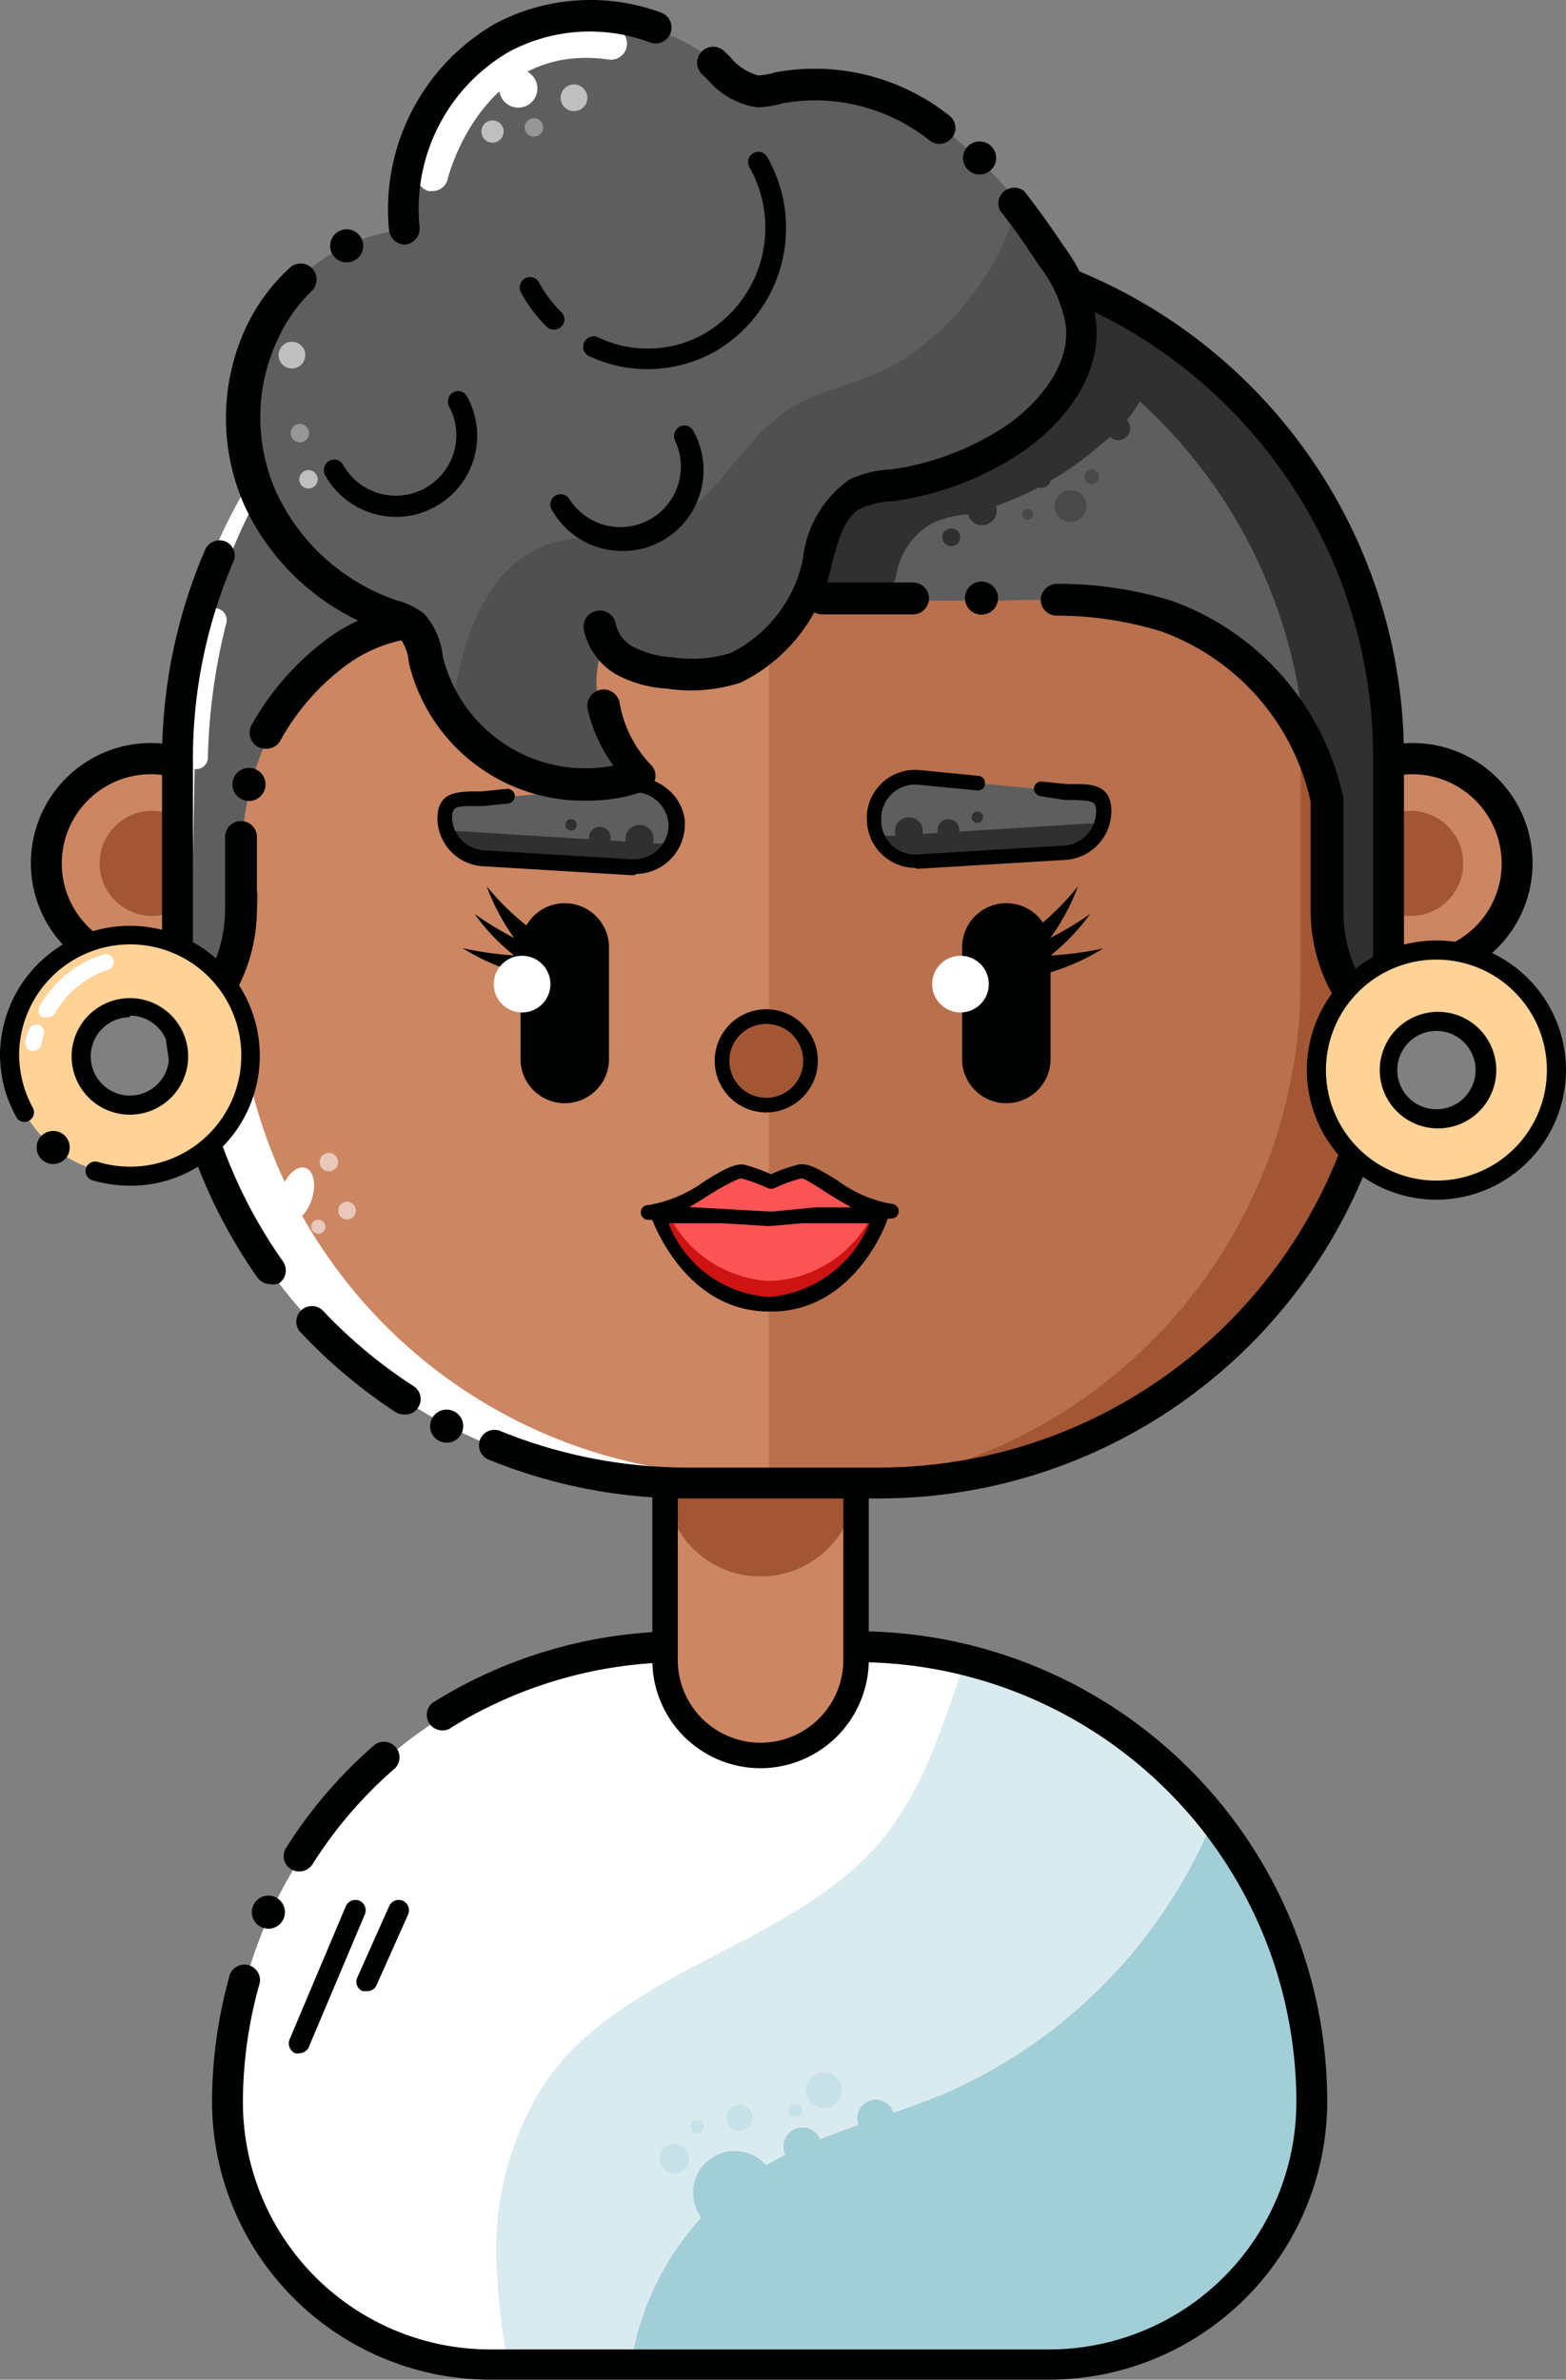 <svg xmlns="http://www.w3.org/2000/svg" viewBox="0 0 49.19 74.72"><rect x="0" y="0" width="49.19" height="74.72" fill="#808080" stroke="none"/><defs><style>.cls-1,.cls-13,.cls-17,.cls-18{fill:#fff;}.cls-14,.cls-2,.cls-3{fill:#a2ced7;}.cls-2{opacity:0.4;}.cls-10,.cls-11,.cls-13,.cls-14,.cls-17,.cls-18,.cls-2,.cls-7{isolation:isolate;}.cls-4{fill:#000201;}.cls-5{fill:#cc8662;}.cls-6,.cls-7{fill:#a35634;}.cls-11,.cls-7{opacity:0.45;}.cls-8{fill:#5e5e5e;}.cls-10,.cls-11,.cls-9{fill:#303030;}.cls-10{opacity:0.29;}.cls-12{fill:#ffd297;}.cls-13{opacity:0.55;}.cls-14,.cls-18{opacity:0.35;}.cls-15{fill:#fc5454;}.cls-16{fill:#ce1313;}.cls-17{opacity:0.6;}</style></defs><g id="Layer_2" data-name="Layer 2"><g id="Layer_1-2" data-name="Layer 1"><path class="cls-1" d="M21.25,51.73l5.49-.09A14.29,14.29,0,0,1,41.26,65.7h0a8.26,8.26,0,0,1-8.12,8.38l-17.58.27A8.25,8.25,0,0,1,7.2,66.24h0A14.29,14.29,0,0,1,21.25,51.73Z"/><path class="cls-2" d="M40.57,65.81v.13a8.28,8.28,0,0,1-8.13,8.24L16,74.43a19.14,19.14,0,0,1-.4-3.37,9.57,9.57,0,0,1,1.6-5.78c2.62-3.64,8.1-4.25,10.77-7.85a11.59,11.59,0,0,0,1.4-2.65c.33-.82.62-1.65.88-2.49A14.29,14.29,0,0,1,40.57,65.81Z"/><path class="cls-3" d="M41.07,66a8.25,8.25,0,0,1-8.25,8.25h-13a8.77,8.77,0,0,1,3.83-6c1.87-1.24,4.14-1.7,6.2-2.59a16.1,16.1,0,0,0,8.21-8.41A14.11,14.11,0,0,1,41.07,66Z"/><path class="cls-4" d="M9.4,64.47a.29.29,0,0,1-.13,0,.34.34,0,0,1-.18-.42h0l1.77-4.19a.33.33,0,0,1,.43-.18.33.33,0,0,1,.17.43L9.69,64.3A.34.34,0,0,1,9.4,64.47Z"/><path class="cls-4" d="M11.52,62.52h-.13a.32.32,0,0,1-.17-.42h0l1-2.24a.33.33,0,0,1,.43-.18.33.33,0,0,1,.17.43l-1,2.24A.32.32,0,0,1,11.52,62.52Z"/><circle class="cls-4" cx="8.43" cy="60.04" r="0.52"/><path class="cls-4" d="M33,74.72H15.38A8.75,8.75,0,0,1,6.66,66a14.85,14.85,0,0,1,.56-4,.49.49,0,0,1,.94.26A13.73,13.73,0,0,0,7.63,66a7.77,7.77,0,0,0,7.75,7.77H33A7.77,7.77,0,0,0,40.72,66a13.81,13.81,0,0,0-13.8-13.81H21.39a13.74,13.74,0,0,0-7.29,2.1.49.49,0,0,1-.52-.82,14.72,14.72,0,0,1,7.81-2.25h5.53A14.77,14.77,0,0,1,41.69,66,8.75,8.75,0,0,1,33,74.72Z"/><path class="cls-4" d="M9.38,58.76A.48.48,0,0,1,9,58a14.61,14.61,0,0,1,2.76-3.21.49.49,0,0,1,.64.74,13.42,13.42,0,0,0-2.58,3A.49.49,0,0,1,9.38,58.76Z"/><path class="cls-5" d="M20.89,41h6V52.12a3,3,0,0,1-3,3h0a3,3,0,0,1-3-3V41Z"/><path class="cls-6" d="M20.89,35.33h6V46.5a3,3,0,0,1-3,3h0a3,3,0,0,1-3-3V35.33Z"/><path class="cls-4" d="M23.89,55.52a3.4,3.4,0,0,1-3.4-3.4V41a.4.4,0,0,1,.4-.4h6a.4.4,0,0,1,.4.4V52.12A3.41,3.41,0,0,1,23.89,55.52Zm-2.6-14.17V52.12a2.6,2.6,0,1,0,5.2,0V41.35Z"/><circle class="cls-5" cx="4.75" cy="27.11" r="3.28"/><path class="cls-4" d="M4.75,30.87a3.77,3.77,0,1,1,3.76-3.76A3.77,3.77,0,0,1,4.75,30.87Zm0-6.56a2.8,2.8,0,1,0,2.79,2.8A2.8,2.8,0,0,0,4.75,24.31Z"/><circle class="cls-5" cx="44.38" cy="27.11" r="3.28"/><circle class="cls-6" cx="44.31" cy="27.11" r="1.65"/><circle class="cls-6" cx="4.78" cy="27.11" r="1.65"/><path class="cls-4" d="M44.38,30.87a3.77,3.77,0,1,1,3.76-3.76A3.77,3.77,0,0,1,44.38,30.87Zm0-6.56a2.8,2.8,0,1,0,2.79,2.8A2.81,2.81,0,0,0,44.38,24.31Z"/><rect class="cls-5" x="5.58" y="7.76" width="38.1" height="38.9" rx="16.04"/><path class="cls-1" d="M23.47,46.36l-2.19.22a16,16,0,0,1-15.8-16.2V23.5a16,16,0,0,1,16-16h1.95a16,16,0,0,0-16,16v6.82a16,16,0,0,0,16,16Z"/><path class="cls-7" d="M43.2,24.09V30.9a16,16,0,0,1-16,16H24.15V8.05h3A16,16,0,0,1,43.2,24Z"/><path class="cls-6" d="M43.23,24v6.81a16,16,0,0,1-16,16H24.85a16,16,0,0,0,16-15.95V24a16,16,0,0,0-16-16h2.25A16,16,0,0,1,43.23,23.9Z"/><path class="cls-8" d="M43.51,23.49V30.3a15.51,15.51,0,0,1-.1,1.8l-.1-.08a4.86,4.86,0,0,1-1.81-3.78V24.82a7.34,7.34,0,0,0-5.09-5.42,15,15,0,0,0-4.9-.54h-6q.22-.67.39-1.38c.24-.82.45-1.77,1.2-2.16a3.22,3.22,0,0,1,1.1-.26,9.26,9.26,0,0,0,3.69-1.36c1.32-.85,2.5-2.28,2.27-3.84a3.7,3.7,0,0,0-.39-1.13A16,16,0,0,1,43.51,23.49Z"/><path class="cls-9" d="M43.62,23.93v6.81a15.51,15.51,0,0,1-.1,1.8l-.1-.08-.12-.11a4.81,4.81,0,0,1-1.69-3.67V25.26A7.66,7.66,0,0,0,41,23.39,16,16,0,0,0,34.2,11.32a2.8,2.8,0,0,0,0-1,2.33,2.33,0,0,0-.08-.36,3.45,3.45,0,0,0-.31-.77A16,16,0,0,1,43.62,23.93Z"/><path class="cls-9" d="M34.62,13.92a10.05,10.05,0,0,1-4.2,2.23,3.22,3.22,0,0,0-1.1.26,2.27,2.27,0,0,0-1.17,1.67c-.08.23-.14.47-.24.7H25.56c.14-.33.26-.66.37-1,.24-.82.44-1.77,1.19-2.16a3.27,3.27,0,0,1,1.11-.26,9.2,9.2,0,0,0,4.64-2.07,3.78,3.78,0,0,0,1.28-2.11,3.29,3.29,0,0,0-.37-2.13,15.39,15.39,0,0,1,2.61,1.43h0A4.34,4.34,0,0,1,34.62,13.92Z"/><path class="cls-8" d="M13.2,19.06H13a9.77,9.77,0,0,0-1.87.83,4.91,4.91,0,0,0-.51.39,8.56,8.56,0,0,0-3,6.06l.48,1.72A4.86,4.86,0,0,1,6.3,31.84H6.21C6.15,31.26,6,30.57,6,30l.13-6.7a16,16,0,0,1,2.43-8.49,3.61,3.61,0,0,0,.16.42,7,7,0,0,0,4.08,3.63A2.38,2.38,0,0,1,13.2,19.06Z"/><path class="cls-4" d="M8.49,40.32a.51.51,0,0,1-.4-.2,16.51,16.51,0,0,1-3-9.51.49.49,0,0,1,.49-.49h0a.48.48,0,0,1,.48.49,15.44,15.44,0,0,0,2.83,9,.49.49,0,0,1-.12.68A.48.48,0,0,1,8.49,40.32Z"/><path class="cls-4" d="M12.68,44.41a.45.45,0,0,1-.27-.08,16.64,16.64,0,0,1-3-2.53.49.49,0,0,1,.72-.66A15.52,15.52,0,0,0,13,43.53a.48.48,0,0,1,.13.67A.46.46,0,0,1,12.68,44.41Z"/><path class="cls-4" d="M21.58,47.05a16.43,16.43,0,0,1-6.23-1.22.48.48,0,0,1,.36-.9,15.59,15.59,0,0,0,5.91,1.15h6A15.53,15.53,0,0,0,43.13,30.57V23.76A15.53,15.53,0,0,0,27.62,8.24h-6a15.59,15.59,0,0,0-12.33,6.1.47.47,0,0,1-.68.09.48.48,0,0,1-.1-.68A16.61,16.61,0,0,1,21.6,7.27h6A16.5,16.5,0,0,1,44.1,23.76v6.81A16.49,16.49,0,0,1,27.62,47.05h-6Z"/><path class="cls-8" d="M19.2,19.8A1.55,1.55,0,0,0,20,20.89a3.62,3.62,0,0,0,1.37.36,4.5,4.5,0,0,0,2.06-.15,4.66,4.66,0,0,0,2.6-3.32c.24-.82.45-1.77,1.2-2.16a3.22,3.22,0,0,1,1.1-.26A9.11,9.11,0,0,0,32,14c1.32-.85,2.5-2.28,2.27-3.84a5.28,5.28,0,0,0-1-2,15.72,15.72,0,0,0-3.49-4,6.25,6.25,0,0,0-5-1.26,3.67,3.67,0,0,1-.74.11c-.55,0-1-.51-1.37-.89a5.85,5.85,0,0,0-6.6-.79,6.2,6.2,0,0,0-3.08,5.94l-.25-.07a5.74,5.74,0,0,0-4.46,3,6.76,6.76,0,0,0,.15,5.65,7,7,0,0,0,4.09,3.64,1.72,1.72,0,0,1,.68.33,1.81,1.81,0,0,1,.4,1,6,6,0,0,0,2.56,3.36c1.1.79,4.75.66,4,.11A3.38,3.38,0,0,1,19.2,19.8Z"/><path class="cls-10" d="M32.05,13.86a9.2,9.2,0,0,1-3.69,1.32,3.15,3.15,0,0,0-1.09.25,3.13,3.13,0,0,0-1.21,2.17,4.72,4.72,0,0,1-2.6,3.32,4.64,4.64,0,0,1-2.06.15A3.58,3.58,0,0,1,20,20.7a1.52,1.52,0,0,1-.83-1.09,3.39,3.39,0,0,0,1.07,4.46c.73.54-2.92.68-4-.11a7.32,7.32,0,0,1-2-2c.31-1.93,1-4,2.74-4.78,1.23-.5,2.67-.2,3.89-.71,1.63-.69,2.38-2.61,3.85-3.58,1-.68,2.34-.84,3.42-1.46A8.64,8.64,0,0,0,32,6.29c.31.47,0,.68-.1,0A12.87,12.87,0,0,1,33.39,8a5.14,5.14,0,0,1,1,2.05C34.55,11.57,33.37,13,32.05,13.86Z"/><path class="cls-4" d="M43.48,32.89a.51.51,0,0,1-.31-.11,5.36,5.36,0,0,1-2-4.18V25.18a7.36,7.36,0,0,0-4.71-5.36,11.21,11.21,0,0,0-3.27-.49h0a.5.5,0,0,1-.5-.5.52.52,0,0,1,.54-.5,12.16,12.16,0,0,1,3.59.54,8.41,8.41,0,0,1,5.38,6.21V28.6A4.34,4.34,0,0,0,43.79,32a.5.5,0,0,1,.08.7A.48.48,0,0,1,43.48,32.89Z"/><path class="cls-4" d="M28.68,19.29H25.82a.5.5,0,0,1-.5-.5.5.5,0,0,1,.5-.5h2.86a.5.5,0,0,1,.5.5A.5.5,0,0,1,28.68,19.29Z"/><path class="cls-4" d="M8.34,23.51a.53.53,0,0,1-.24-.06.51.51,0,0,1-.2-.68A8.59,8.59,0,0,1,10.36,20a5.54,5.54,0,0,1,2.05-.9.5.5,0,0,1,.22,1,4.57,4.57,0,0,0-1.69.74,7.41,7.41,0,0,0-2.16,2.46A.51.51,0,0,1,8.34,23.51Z"/><path class="cls-4" d="M5.76,32.84a.48.48,0,0,1-.39-.19.5.5,0,0,1,.07-.7,4.38,4.38,0,0,0,1.63-3.4V26.28a.5.5,0,0,1,1,0v2.27a5.38,5.38,0,0,1-2,4.18A.56.56,0,0,1,5.76,32.84Z"/><path class="cls-4" d="M21.71,21.68a5,5,0,0,1-.77-.06,3.77,3.77,0,0,1-1.5-.4,2.11,2.11,0,0,1-1.1-1.44.5.5,0,1,1,1-.2,1.07,1.07,0,0,0,.57.74,2.9,2.9,0,0,0,1.16.31,4.12,4.12,0,0,0,1.89-.13,4.26,4.26,0,0,0,2.26-2.94,3.49,3.49,0,0,1,1.46-2.5A3.36,3.36,0,0,1,28,14.74a8.71,8.71,0,0,0,3.46-1.28c1.07-.68,2.24-2,2-3.35a4.37,4.37,0,0,0-.85-1.81c-.35-.54-.76-1.14-1.2-1.69A.5.5,0,0,1,32.17,6c.46.58.89,1.2,1.24,1.72a5.64,5.64,0,0,1,1,2.22c.28,1.89-1.1,3.49-2.48,4.37a9.58,9.58,0,0,1-3.9,1.43,2.66,2.66,0,0,0-1,.23c-.5.26-.71,1-.92,1.82a5.27,5.27,0,0,1-2.86,3.65A5.28,5.28,0,0,1,21.71,21.68Z"/><path class="cls-4" d="M29.51,4.52a.51.51,0,0,1-.31-.11,5.78,5.78,0,0,0-4.6-1.17,3.19,3.19,0,0,1-.81.13,2.49,2.49,0,0,1-1.56-.87l-.17-.16a.5.5,0,1,1,.68-.74l.19.18a1.71,1.71,0,0,0,.89.59,2.4,2.4,0,0,0,.54-.1,6.81,6.81,0,0,1,5.46,1.36.49.49,0,0,1,.08.7A.51.51,0,0,1,29.51,4.52Z"/><circle class="cls-4" cx="10.89" cy="7.72" r="0.52"/><circle class="cls-4" cx="7.82" cy="24.63" r="0.52"/><circle class="cls-4" cx="30.83" cy="18.78" r="0.52"/><circle class="cls-4" cx="14.03" cy="44.78" r="0.52"/><circle class="cls-4" cx="30.77" cy="4.96" r="0.52"/><circle class="cls-9" cx="30.85" cy="16.03" r="0.46"/><circle class="cls-9" cx="32.71" cy="15.02" r="0.3"/><circle class="cls-11" cx="32.28" cy="16.15" r="0.17"/><circle class="cls-9" cx="29.88" cy="16.87" r="0.28"/><circle class="cls-9" cx="35.13" cy="13.45" r="0.37"/><circle class="cls-11" cx="34.29" cy="14.97" r="0.23"/><circle class="cls-11" cx="33.63" cy="15.89" r="0.5"/><path class="cls-4" d="M17.4,10.35a.33.33,0,0,1-.23-.09,4.77,4.77,0,0,1-.81-1.08.34.34,0,0,1,.13-.44.32.32,0,0,1,.44.13,4,4,0,0,0,.7.93.32.32,0,0,1,0,.46A.33.33,0,0,1,17.4,10.35Z"/><path class="cls-4" d="M20.34,11.59a4.22,4.22,0,0,1-1.84-.41.32.32,0,0,1-.15-.43.33.33,0,0,1,.43-.16,3.62,3.62,0,0,0,3.34-.11,3.85,3.85,0,0,0,1.42-5.23.32.32,0,0,1,.56-.32,4.49,4.49,0,0,1-1.66,6.12A4.35,4.35,0,0,1,20.34,11.59Z"/><path class="cls-4" d="M12.45,16.23a2.56,2.56,0,0,1-2.24-1.31.34.34,0,0,1,.13-.45.32.32,0,0,1,.44.13,1.9,1.9,0,0,0,3.33-1.83.34.34,0,0,1,.12-.45.32.32,0,0,1,.44.13,2.54,2.54,0,0,1-1,3.46A2.48,2.48,0,0,1,12.45,16.23Z"/><path class="cls-4" d="M19.56,17.3A2.53,2.53,0,0,1,17.33,16a.32.32,0,1,1,.56-.32,1.9,1.9,0,0,0,3.32-1.83.34.34,0,0,1,.13-.45.32.32,0,0,1,.44.13,2.54,2.54,0,0,1-1,3.46A2.48,2.48,0,0,1,19.56,17.3Z"/><path class="cls-12" d="M45.15,29.84a3.77,3.77,0,1,0,3.77,3.77h0A3.77,3.77,0,0,0,45.15,29.84Zm0,5.34a1.53,1.53,0,1,1,1.53-1.53h0a1.53,1.53,0,0,1-1.51,1.53Z"/><path class="cls-4" d="M45.12,37.67a4.07,4.07,0,1,1,4.07-4.07A4.08,4.08,0,0,1,45.12,37.67Zm0-7.54a3.47,3.47,0,1,0,3.47,3.47A3.47,3.47,0,0,0,45.12,30.13Z"/><path class="cls-4" d="M45.12,35.43A1.83,1.83,0,1,1,47,33.6,1.83,1.83,0,0,1,45.12,35.43Zm0-3.06a1.23,1.23,0,1,0,1.23,1.23A1.23,1.23,0,0,0,45.12,32.37Z"/><path class="cls-1" d="M13.59,6l-.12,0a.5.5,0,0,1-.36-.61S14.47.19,19.26.87a.5.5,0,0,1-.14,1c-3.91-.56-5,3.55-5.05,3.72A.49.49,0,0,1,13.59,6Z"/><ellipse class="cls-1" cx="9.32" cy="37.51" rx="0.88" ry="0.5" transform="translate(-29.22 34.55) rotate(-71.66)"/><circle class="cls-13" cx="10.9" cy="38.01" r="0.28"/><path class="cls-13" d="M10,38.3a.22.22,0,1,1-.22.22h0A.21.21,0,0,1,10,38.3Z"/><circle class="cls-13" cx="10.33" cy="36.49" r="0.29"/><path class="cls-1" d="M6.15,24.15h0a.37.37,0,0,1-.37-.38,19.28,19.28,0,0,1,.61-4.4.36.36,0,0,1,.45-.26.37.37,0,0,1,.27.45,18.83,18.83,0,0,0-.58,4.23A.37.37,0,0,1,6.15,24.15Z"/><path class="cls-4" d="M5.58,31.31a.48.48,0,0,1-.49-.48v-7a16.6,16.6,0,0,1,1.35-6.56A.5.5,0,0,1,7.08,17a.48.48,0,0,1,.25.64,15.61,15.61,0,0,0-1.27,6.18v7A.47.47,0,0,1,5.58,31.31Z"/><path class="cls-4" d="M12.72,7.68a.51.51,0,0,1-.5-.45A6.73,6.73,0,0,1,15.56.74,6.4,6.4,0,0,1,20.75.39a.5.5,0,1,1-.34.94A5.38,5.38,0,0,0,16,1.62a5.7,5.7,0,0,0-2.82,5.51.51.51,0,0,1-.45.55Z"/><circle class="cls-3" cx="25.21" cy="67.4" r="0.6"/><circle class="cls-3" cx="27.51" cy="66.51" r="0.58"/><circle class="cls-3" cx="23.08" cy="68.85" r="1.31"/><circle class="cls-14" cx="23.23" cy="66.49" r="0.41"/><circle class="cls-14" cx="24.98" cy="66.27" r="0.21"/><circle class="cls-14" cx="21.91" cy="66.78" r="0.21"/><circle class="cls-14" cx="25.88" cy="65.63" r="0.56"/><circle class="cls-14" cx="21.18" cy="67.78" r="0.46"/><path class="cls-12" d="M4.08,29.35a3.77,3.77,0,1,0,3.77,3.77,3.77,3.77,0,0,0-3.77-3.77Zm0,5.29A1.53,1.53,0,1,1,5.6,33.1v0a1.52,1.52,0,0,1-1.52,1.52Z"/><path class="cls-4" d="M4.09,37.23a4.33,4.33,0,0,1-1.19-.17.31.31,0,0,1-.2-.38.31.31,0,0,1,.37-.2A3.49,3.49,0,1,0,.6,33.16a3.73,3.73,0,0,0,.14.92,3.56,3.56,0,0,0,.29.7.3.3,0,0,1-.12.41.29.29,0,0,1-.4-.12,4.4,4.4,0,0,1-.35-.83A4.34,4.34,0,0,1,0,33.16a4.08,4.08,0,0,1,4.07-4.09h0A4.08,4.08,0,0,1,7,36,4,4,0,0,1,4.09,37.23Z"/><path class="cls-4" d="M4.08,35a1.83,1.83,0,1,1,1.83-1.83A1.83,1.83,0,0,1,4.08,35Zm0-3.06a1.23,1.23,0,1,0,1.23,1.23A1.23,1.23,0,0,0,4.08,31.89Z"/><path class="cls-8" d="M19.85,27.29,15.2,27A1.29,1.29,0,0,1,14,25.74h0c0-.69.5-.58,1.17-.64l4.64-.45a1.3,1.3,0,0,1,1.42,1.18.28.28,0,0,1,0,.09h0A1.32,1.32,0,0,1,20,27.29Z"/><path class="cls-9" d="M19.85,27.29,15.2,27A1.29,1.29,0,0,1,14,25.74h0c0-.69-.2.43.48.36l6.25.39c.76-.08.49-1.33.51-.57h0A1.32,1.32,0,0,1,20,27.29Z"/><path class="cls-4" d="M19.91,27.48h-.08l-4.65-.28a1.52,1.52,0,0,1-1.44-1.5c0-.8.57-.83,1.07-.85l.31,0,.8-.08a.23.23,0,0,1,.25.21.24.24,0,0,1-.21.25l-.8.08-.32,0c-.56,0-.64.05-.64.39a1.07,1.07,0,0,0,1,1l4.65.28h.08A1.08,1.08,0,0,0,21,25.92v-.06a1.13,1.13,0,0,0-.39-.74,1.07,1.07,0,0,0-.79-.24L18,25.06a.23.23,0,0,1,0-.46l1.84-.18a1.51,1.51,0,0,1,1.12.35,1.47,1.47,0,0,1,.55,1,.34.34,0,0,1,0,.1,1.55,1.55,0,0,1-1.51,1.57Z"/><circle class="cls-9" cx="18.84" cy="26.3" r="0.34"/><circle class="cls-9" cx="17.94" cy="25.9" r="0.18"/><circle class="cls-9" cx="20.09" cy="26.34" r="0.44"/><path class="cls-8" d="M28.78,27.05l4.65-.28a1.31,1.31,0,0,0,1.23-1.27h0c0-.69-.5-.58-1.18-.64l-4.64-.45a1.3,1.3,0,0,0-1.42,1.17v.11h0a1.31,1.31,0,0,0,1.24,1.36Z"/><path class="cls-9" d="M28.78,27.05l4.65-.28a1.31,1.31,0,0,0,1.23-1.27h0c0-.69.19.43-.49.36l-6.25.39c-.75-.08-.49-1.32-.5-.56h0a1.31,1.31,0,0,0,1.24,1.36Z"/><path class="cls-4" d="M28.72,27.25h0a1.53,1.53,0,0,1-1.49-1.57.49.49,0,0,1,0-.12,1.52,1.52,0,0,1,1.66-1.38l1.84.18a.23.23,0,0,1,.21.25.22.22,0,0,1-.25.21l-1.84-.18a1.07,1.07,0,0,0-1.17,1v.09a1.07,1.07,0,0,0,1,1.1h.1l4.65-.28a1.08,1.08,0,0,0,1-1.05c0-.33-.08-.35-.64-.38l-.33,0L32.69,25a.24.24,0,0,1-.21-.26.23.23,0,0,1,.25-.2l.79.08.31,0c.5,0,1.08.05,1.08.85A1.54,1.54,0,0,1,33.46,27l-4.65.28Z"/><circle class="cls-9" cx="29.79" cy="26.06" r="0.34"/><circle class="cls-9" cx="30.7" cy="25.66" r="0.18"/><circle class="cls-9" cx="28.55" cy="26.1" r="0.44"/><path class="cls-4" d="M17.74,28.36h0a1.39,1.39,0,0,1,1.39,1.39v3.5a1.39,1.39,0,0,1-1.39,1.39h0a1.39,1.39,0,0,1-1.39-1.39v-3.5A1.39,1.39,0,0,1,17.74,28.36Z"/><path class="cls-4" d="M18.32,25.14a5.64,5.64,0,0,1-5.48-4.34,1.43,1.43,0,0,0-.27-.75,1.19,1.19,0,0,0-.44-.21,7.51,7.51,0,0,1-4.42-3.9,6.75,6.75,0,0,1,.12-5.87A6,6,0,0,1,9.09,8.42a.5.5,0,0,1,.71,0,.51.51,0,0,1,0,.71,4.86,4.86,0,0,0-1,1.37,5.75,5.75,0,0,0-.1,5,6.45,6.45,0,0,0,3.79,3.36,2.3,2.3,0,0,1,.83.41l.08.09a2.42,2.42,0,0,1,.51,1.26,4.62,4.62,0,0,0,5.36,3.42,4.76,4.76,0,0,1-.81-1.77.5.5,0,0,1,1-.22A3.73,3.73,0,0,0,20.43,24a.49.49,0,0,1,.15.46.52.52,0,0,1-.32.37,4.84,4.84,0,0,1-.65.19A5.68,5.68,0,0,1,18.32,25.14Z"/><circle class="cls-6" cx="24.07" cy="33.31" r="1.39"/><path class="cls-4" d="M24.07,34.93a1.62,1.62,0,1,1,1.62-1.62A1.63,1.63,0,0,1,24.07,34.93Zm0-2.78a1.16,1.16,0,1,0,1.16,1.16A1.16,1.16,0,0,0,24.07,32.15Z"/><circle class="cls-4" cx="1.67" cy="36.03" r="0.52"/><path class="cls-1" d="M1.46,31.94a.27.27,0,0,1-.12,0,.25.25,0,0,1-.1-.34,3.53,3.53,0,0,1,2-1.63.25.25,0,0,1,.16.48,3,3,0,0,0-1.69,1.39A.26.26,0,0,1,1.46,31.94Z"/><path class="cls-1" d="M1.06,33H1a.25.25,0,0,1-.2-.29c0-.13.06-.25.1-.37a.26.26,0,0,1,.32-.16.25.25,0,0,1,.15.32,1.63,1.63,0,0,0-.07.3A.27.27,0,0,1,1.06,33Z"/><path class="cls-15" d="M27.7,38.18S26.7,41,24.24,41h-.09c-2.52,0-3.46-2.77-3.46-2.77Z"/><path class="cls-16" d="M27.7,38s-1,2.77-3.46,2.77h-.09c-2.52,0-3.46-2.77-3.46-2.77h.25a3.75,3.75,0,0,0,3.21,2.22h.1A3.75,3.75,0,0,0,27.47,38Z"/><path class="cls-4" d="M24.24,41.18h-.09c-2.65,0-3.67-2.9-3.68-2.93a.26.26,0,0,1,0-.21.25.25,0,0,1,.19-.09h7a.23.23,0,0,1,.22.31C27.87,38.38,26.83,41.18,24.24,41.18ZM21,38.41a3.63,3.63,0,0,0,3.11,2.31h.09a3.73,3.73,0,0,0,3.11-2.31Zm6.66,0h0Z"/><path class="cls-15" d="M28,38l-2.38.11-1.36.13h-.13l-1.41-.09-2.38-.11c1.08,0,2.5-1.4,3-1.27a6.86,6.86,0,0,1,.86.32,5.33,5.33,0,0,1,.87-.32C25.56,36.63,26.94,38,28,38Z"/><path class="cls-4" d="M24.15,38.5l-1.43-.09-2.37-.11a.23.23,0,0,1-.22-.24.22.22,0,0,1,.23-.22,4.2,4.2,0,0,0,1.77-.75c.56-.35,1-.6,1.29-.51a5.89,5.89,0,0,1,.8.29,4.59,4.59,0,0,1,.81-.29c.3-.11.71.14,1.27.48A4,4,0,0,0,28,37.8a.23.23,0,0,1,0,.46l-2.38.11Zm-2.5-.6,2.51.14h.12l1.34-.13,1.12,0c-.24-.13-.47-.27-.68-.4S25.3,37,25.17,37a4.51,4.51,0,0,0-.85.31.25.25,0,0,1-.19,0,6,6,0,0,0-.84-.31c-.11,0-.6.26-.92.46S21.89,37.77,21.65,37.9Z"/><circle class="cls-1" cx="16.28" cy="2.78" r="0.6"/><circle class="cls-17" cx="15.47" cy="4.13" r="0.35"/><circle class="cls-17" cx="18.03" cy="3.07" r="0.42"/><circle class="cls-18" cx="16.77" cy="4" r="0.29"/><circle class="cls-17" cx="9.69" cy="15.05" r="0.29"/><circle class="cls-18" cx="9.42" cy="13.6" r="0.29"/><circle class="cls-17" cx="9.17" cy="11.15" r="0.42"/><path class="cls-4" d="M31.57,28.36h0A1.39,1.39,0,0,1,33,29.75v3.5a1.39,1.39,0,0,1-1.39,1.39h0a1.39,1.39,0,0,1-1.39-1.39v-3.5A1.39,1.39,0,0,1,31.57,28.36Z"/><circle class="cls-1" cx="30.17" cy="30.9" r="0.89"/><path class="cls-4" d="M33,30a6.64,6.64,0,0,0,1.24-1.3,10.6,10.6,0,0,1-1.25.75,6.66,6.66,0,0,0,.87-1.62,8.35,8.35,0,0,1-1.67,1.58c-.39.23-.24.32,0,.36-.38.1-.33.21-.17.3a4.06,4.06,0,0,1,.56.57,6.83,6.83,0,0,0,2.07-.86A10.22,10.22,0,0,1,33,30Z"/><path class="cls-4" d="M16.15,30a6.37,6.37,0,0,1-1.24-1.3,10.48,10.48,0,0,0,1.24.75,6.63,6.63,0,0,1-.86-1.62A8.07,8.07,0,0,0,17,29.4c.39.23.24.32,0,.36.38.1.33.21.16.3,0,.19-.56.57-.56.57a6.83,6.83,0,0,1-2.07-.86A10.34,10.34,0,0,0,16.15,30Z"/><circle class="cls-1" cx="16.4" cy="30.9" r="0.89"/></g></g></svg>